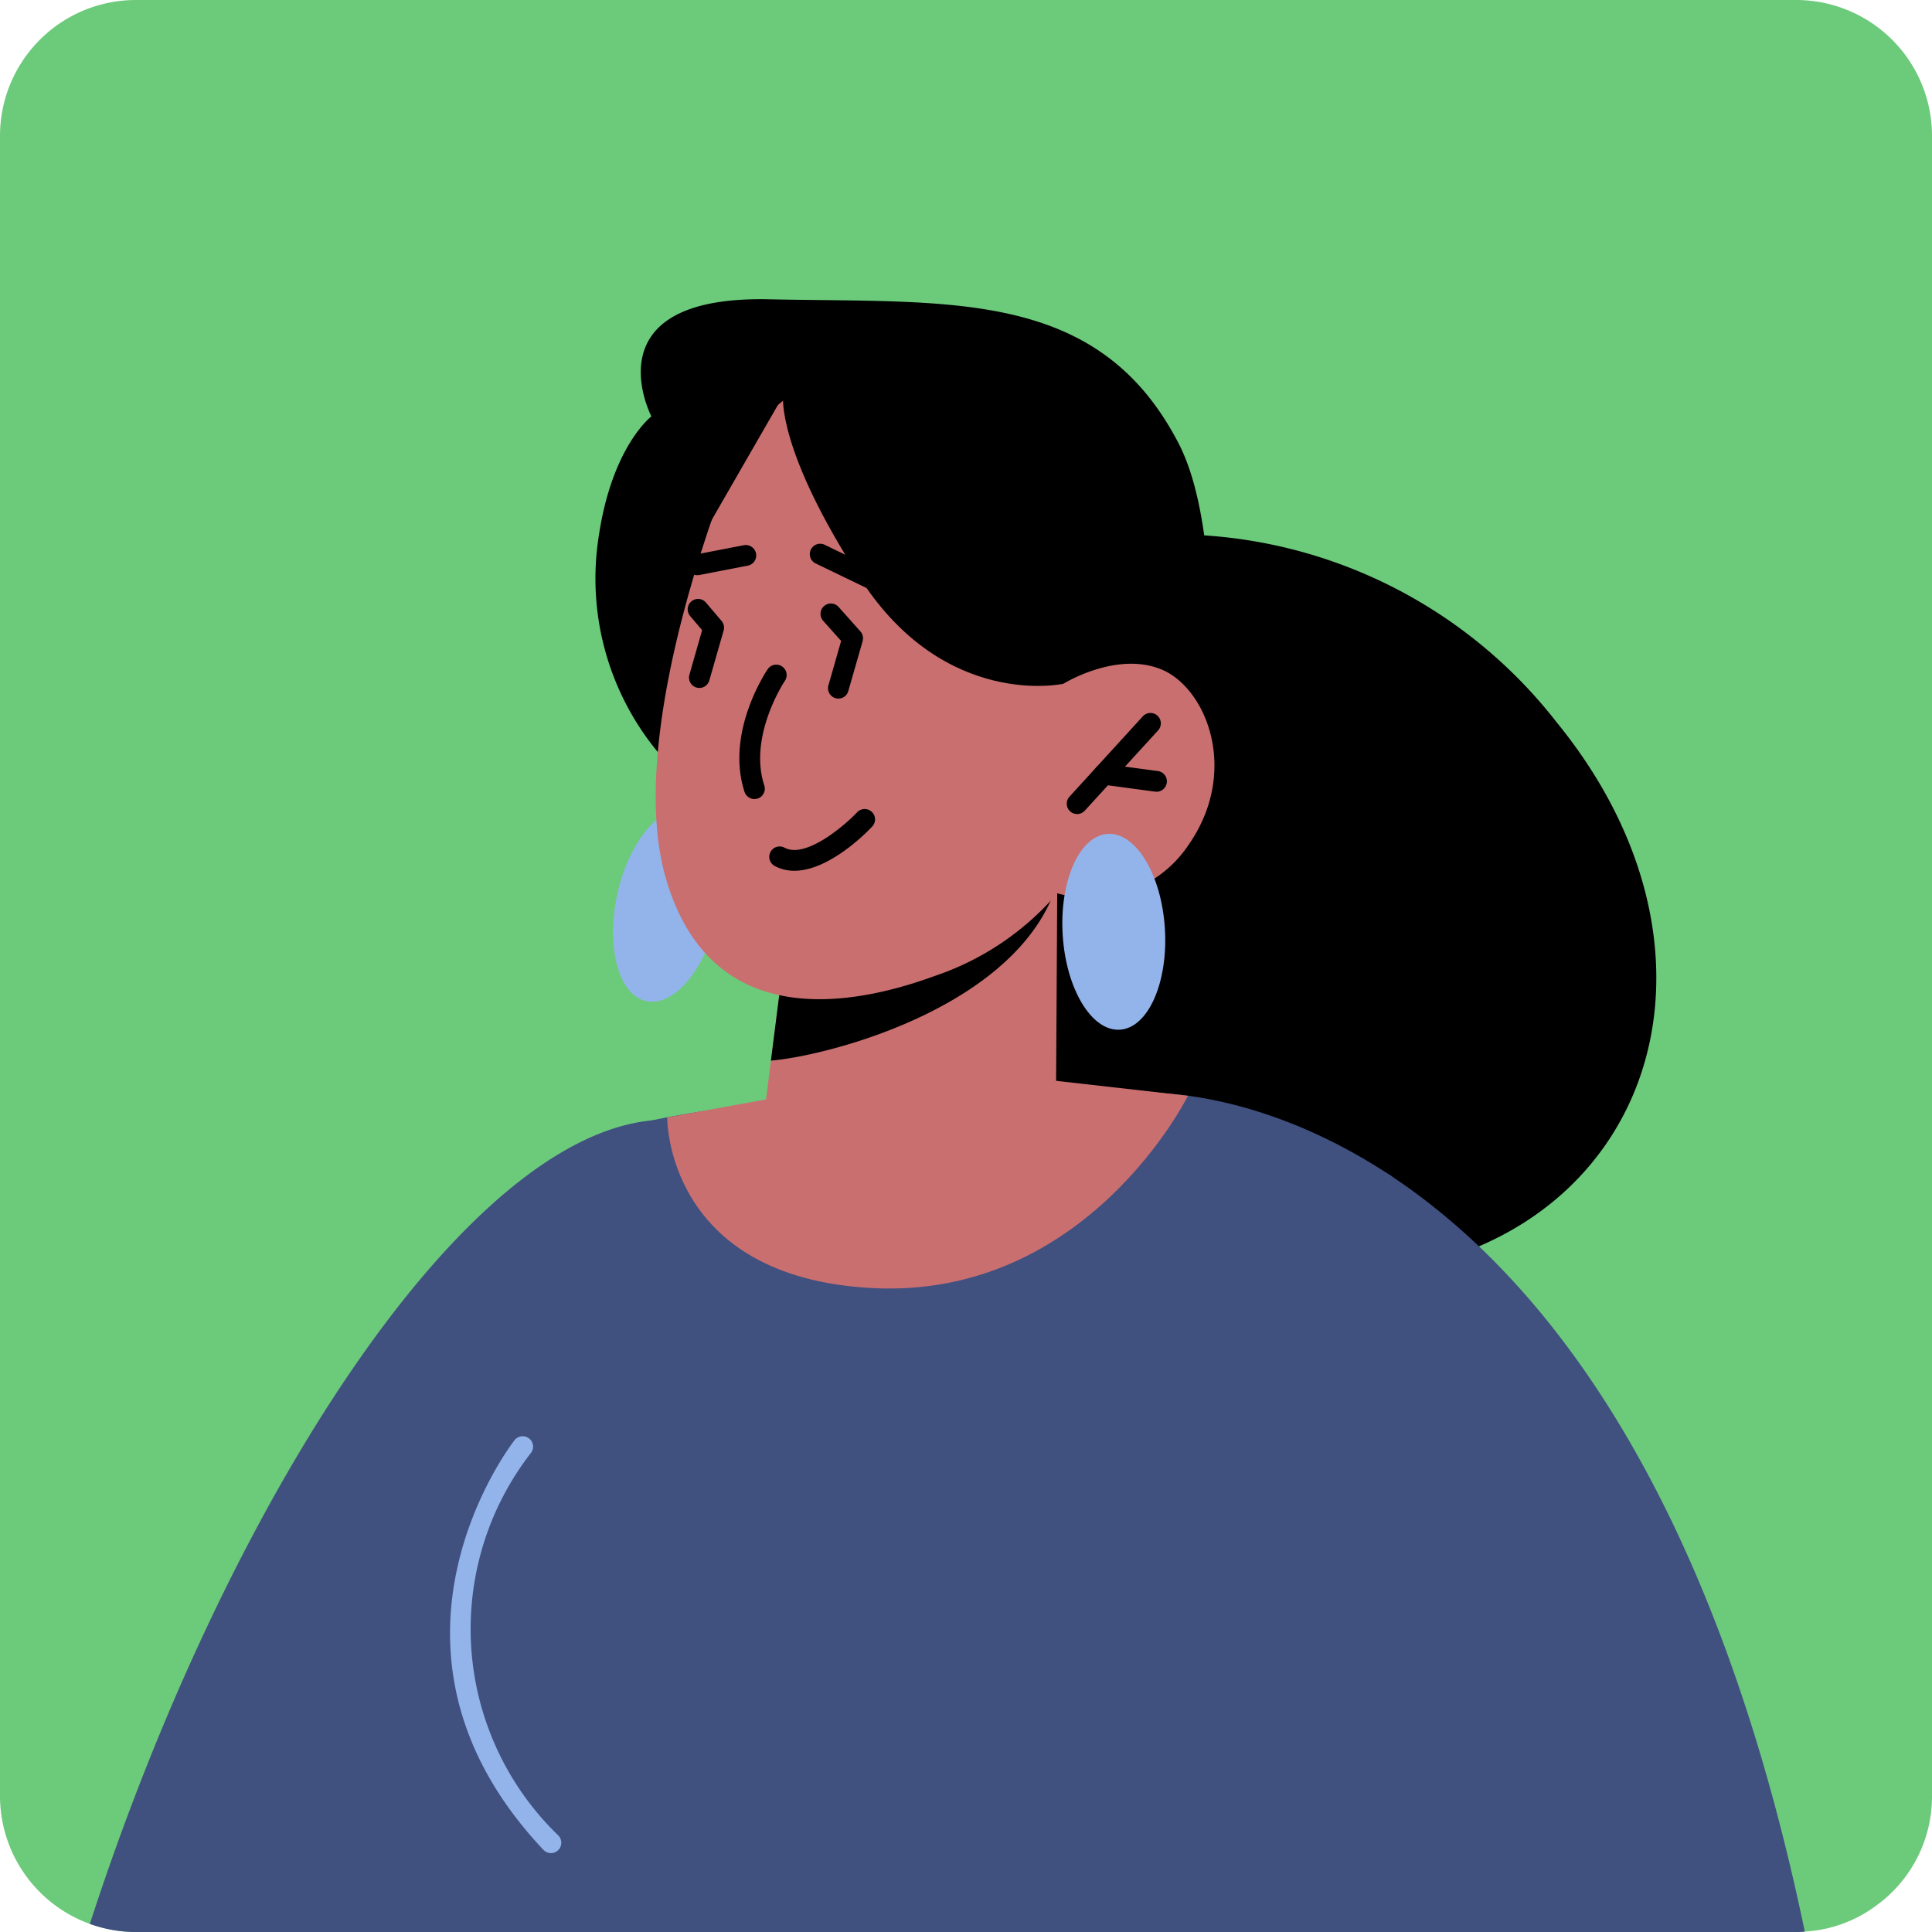 <svg xmlns="http://www.w3.org/2000/svg" width="93.09" height="93.09" viewBox="0 0 93.09 93.09">
  <g id="Group_57" data-name="Group 57" transform="translate(-518.86 -152.3)">
    <g id="Group_23" data-name="Group 23">
      <path id="Path_18" data-name="Path 18" d="M611.95,158.85v80a6.481,6.481,0,0,1-2.65,5.24,6.385,6.385,0,0,1-3.48,1.28,2.953,2.953,0,0,1-.42.02H525.41a6.558,6.558,0,0,1-6.55-6.54v-80a6.547,6.547,0,0,1,6.55-6.55H605.4A6.547,6.547,0,0,1,611.95,158.85Z" fill="#6cca7b"/>
    </g>
    <g id="Group_24" data-name="Group 24">
      <path id="Path_19" data-name="Path 19" d="M549.83,245.39H525.41a6.516,6.516,0,0,1-2.22-.39c6.5-20.07,17.97-38.03,27.24-38.73C562.01,206.49,556.46,227.73,549.83,245.39Z" fill="#40507f"/>
    </g>
    <g id="Group_25" data-name="Group 25">
      <path id="Path_20" data-name="Path 20" d="M570.592,178.535a23.445,23.445,0,0,1,23.271,8.566c9.926,12.156,3.758,27.121-11.968,26.691s-19.382-16.5-19.382-16.5Z"/>
    </g>
    <g id="Group_26" data-name="Group 26">
      <path id="Path_21" data-name="Path 21" d="M591.81,241.44a49.821,49.821,0,0,1-7.39,3.95H544.87a49.707,49.707,0,0,1-12.28-7.56c1.01-11.27,3.15-17.05,4.96-19.66,3.81-5.49,7.52-10.78,12.79-11.9,2.81-.58,5.79-.89,9.01-1.35a64.87,64.87,0,0,1,15.5.06h.06c4.98.58,7.75,2.14,10.88,3.91C587.67,209.96,590.46,223.77,591.81,241.44Z" fill="#40507f"/>
    </g>
    <g id="Group_27" data-name="Group 27">
      <path id="Path_22" data-name="Path 22" d="M553.421,196.448c-.558,2.55-2.089,4.381-3.42,4.09s-1.957-2.594-1.4-5.144,2.089-4.381,3.42-4.09S553.979,193.9,553.421,196.448Z" fill="#92b4ea"/>
    </g>
    <g id="Group_28" data-name="Group 28">
      <path id="Path_23" data-name="Path 23" d="M605.82,245.37a2.953,2.953,0,0,1-.42.02H581.31l-8.96-40.41a23.008,23.008,0,0,1,2.5,0h.06C579.9,205.26,598.28,209.14,605.82,245.37Z" fill="#40507f"/>
    </g>
    <g id="Group_29" data-name="Group 29">
      <path id="Path_24" data-name="Path 24" d="M550.558,188.54a13.125,13.125,0,0,1-2.846-10.417c.643-4.327,2.535-5.76,2.535-5.76s-3.037-5.831,5.673-5.642,15.846-.554,19.727,6.938c2.286,4.414,1.376,14,1.376,14Z"/>
    </g>
    <g id="Group_33" data-name="Group 33">
      <g id="Group_32" data-name="Group 32">
        <g id="Group_31" data-name="Group 31">
          <g id="Group_30" data-name="Group 30">
            <path id="Path_25" data-name="Path 25" d="M569.8,195.343l-.062,10.629s-1.935,3.044-8.156,3.513c-4.634.349-6.087-2.038-6.087-2.038l1.176-9.294,11.242-2.4Z" fill="#c96f6f"/>
          </g>
        </g>
      </g>
    </g>
    <g id="Group_37" data-name="Group 37">
      <g id="Group_36" data-name="Group 36">
        <g id="Group_35" data-name="Group 35">
          <g id="Group_34" data-name="Group 34">
            <path id="Path_26" data-name="Path 26" d="M569.789,194.7a3.509,3.509,0,0,1-.315,1.024c-2.409,5.3-10.792,7.456-13.469,7.68l.667-5.246Z"/>
          </g>
        </g>
      </g>
    </g>
    <g id="Group_41" data-name="Group 41">
      <g id="Group_40" data-name="Group 40">
        <g id="Group_39" data-name="Group 39">
          <g id="Group_38" data-name="Group 38">
            <path id="Path_27" data-name="Path 27" d="M554.444,173.912s-5.656,13.294-3.5,20.711,8.92,6.181,12.961,4.7a13.424,13.424,0,0,0,5.9-3.981,5.716,5.716,0,0,0,6.3-2.3c2.5-3.546.9-7.575-1.271-8.481s-4.728.68-4.728.68l1.978-3.867S563.413,161.91,554.444,173.912Z" fill="#c96f6f"/>
          </g>
        </g>
      </g>
    </g>
    <g id="Group_45" data-name="Group 45">
      <g id="Group_44" data-name="Group 44">
        <g id="Group_43" data-name="Group 43">
          <g id="Group_42" data-name="Group 42">
            <path id="Path_28" data-name="Path 28" d="M570.1,185.246s-5.67,1.258-9.746-5-3.763-8.866-3.763-8.866L552.779,178s-.968-4.517.79-7.442,3.652-2.362,3.652-2.362l12.61,2.894,3.5,10Z"/>
          </g>
        </g>
      </g>
    </g>
    <g id="Group_46" data-name="Group 46">
      <path id="Path_29" data-name="Path 29" d="M555.211,190.8a.5.5,0,0,1-.476-.344c-.934-2.853,1.034-5.794,1.119-5.918a.5.5,0,0,1,.827.562c-.018.026-1.775,2.665-.995,5.045a.5.5,0,0,1-.32.631A.516.516,0,0,1,555.211,190.8Z"/>
    </g>
    <g id="Group_47" data-name="Group 47">
      <path id="Path_30" data-name="Path 30" d="M570.76,191.523a.5.5,0,0,1-.369-.838l3.533-3.869a.5.5,0,1,1,.738.675l-3.533,3.869A.5.5,0,0,1,570.76,191.523Z"/>
    </g>
    <g id="Group_48" data-name="Group 48">
      <path id="Path_31" data-name="Path 31" d="M574.55,190.44a.5.5,0,0,1-.067,0l-2.493-.336a.5.5,0,0,1,.133-.992l2.493.336a.5.5,0,0,1-.066,1Z"/>
    </g>
    <g id="Group_49" data-name="Group 49">
      <path id="Path_32" data-name="Path 32" d="M552.453,180.014a.5.5,0,0,1-.094-.991l2.343-.454a.506.506,0,0,1,.586.4.5.5,0,0,1-.4.586l-2.343.454A.427.427,0,0,1,552.453,180.014Z"/>
    </g>
    <g id="Group_50" data-name="Group 50">
      <path id="Path_33" data-name="Path 33" d="M562.254,181.369a.492.492,0,0,1-.217-.05l-3.893-1.878a.5.5,0,0,1,.434-.9l3.893,1.878a.5.5,0,0,1-.217.951Z"/>
    </g>
    <g id="Group_51" data-name="Group 51">
      <path id="Path_34" data-name="Path 34" d="M552.559,185.447a.51.51,0,0,1-.138-.019.5.5,0,0,1-.343-.619l.613-2.146-.577-.68a.5.5,0,0,1,.762-.648l.751.884a.5.5,0,0,1,.1.461l-.688,2.4A.5.5,0,0,1,552.559,185.447Z"/>
    </g>
    <g id="Group_52" data-name="Group 52">
      <path id="Path_35" data-name="Path 35" d="M559.257,185.96a.475.475,0,0,1-.138-.02.5.5,0,0,1-.343-.618l.612-2.139-.854-.958a.5.5,0,1,1,.746-.665l1.037,1.164a.5.5,0,0,1,.107.47l-.689,2.4A.494.494,0,0,1,559.257,185.96Z"/>
    </g>
    <g id="Group_53" data-name="Group 53">
      <path id="Path_36" data-name="Path 36" d="M557.133,194.256a1.967,1.967,0,0,1-.928-.222.5.5,0,1,1,.463-.886c1.029.536,2.922-1.1,3.5-1.719a.5.5,0,0,1,.728.685C560.662,192.368,558.83,194.256,557.133,194.256Z"/>
    </g>
    <g id="Group_54" data-name="Group 54">
      <path id="Path_37" data-name="Path 37" d="M555.9,205.25l-4.892.891s-.1,7.71,9.892,8.223c10.368.532,15.2-9.267,15.2-9.267l-9.377-1.061Z" fill="#c96f6f"/>
    </g>
    <g id="Group_55" data-name="Group 55">
      <path id="Path_38" data-name="Path 38" d="M574.988,197.044c.162,2.6-.809,4.786-2.169,4.87s-2.593-1.959-2.755-4.564.809-4.786,2.169-4.87S574.826,194.439,574.988,197.044Z" fill="#92b4ea"/>
    </g>
    <g id="Group_56" data-name="Group 56">
      <path id="Path_39" data-name="Path 39" d="M545.407,241.589a.5.5,0,0,1-.363-.157c-9.192-9.746-1.468-19.643-1.389-19.742a.5.5,0,0,1,.781.625,13.831,13.831,0,0,0,1.334,18.432.5.5,0,0,1-.363.842Z" fill="#92b4ea"/>
    </g>
  </g>
</svg>
